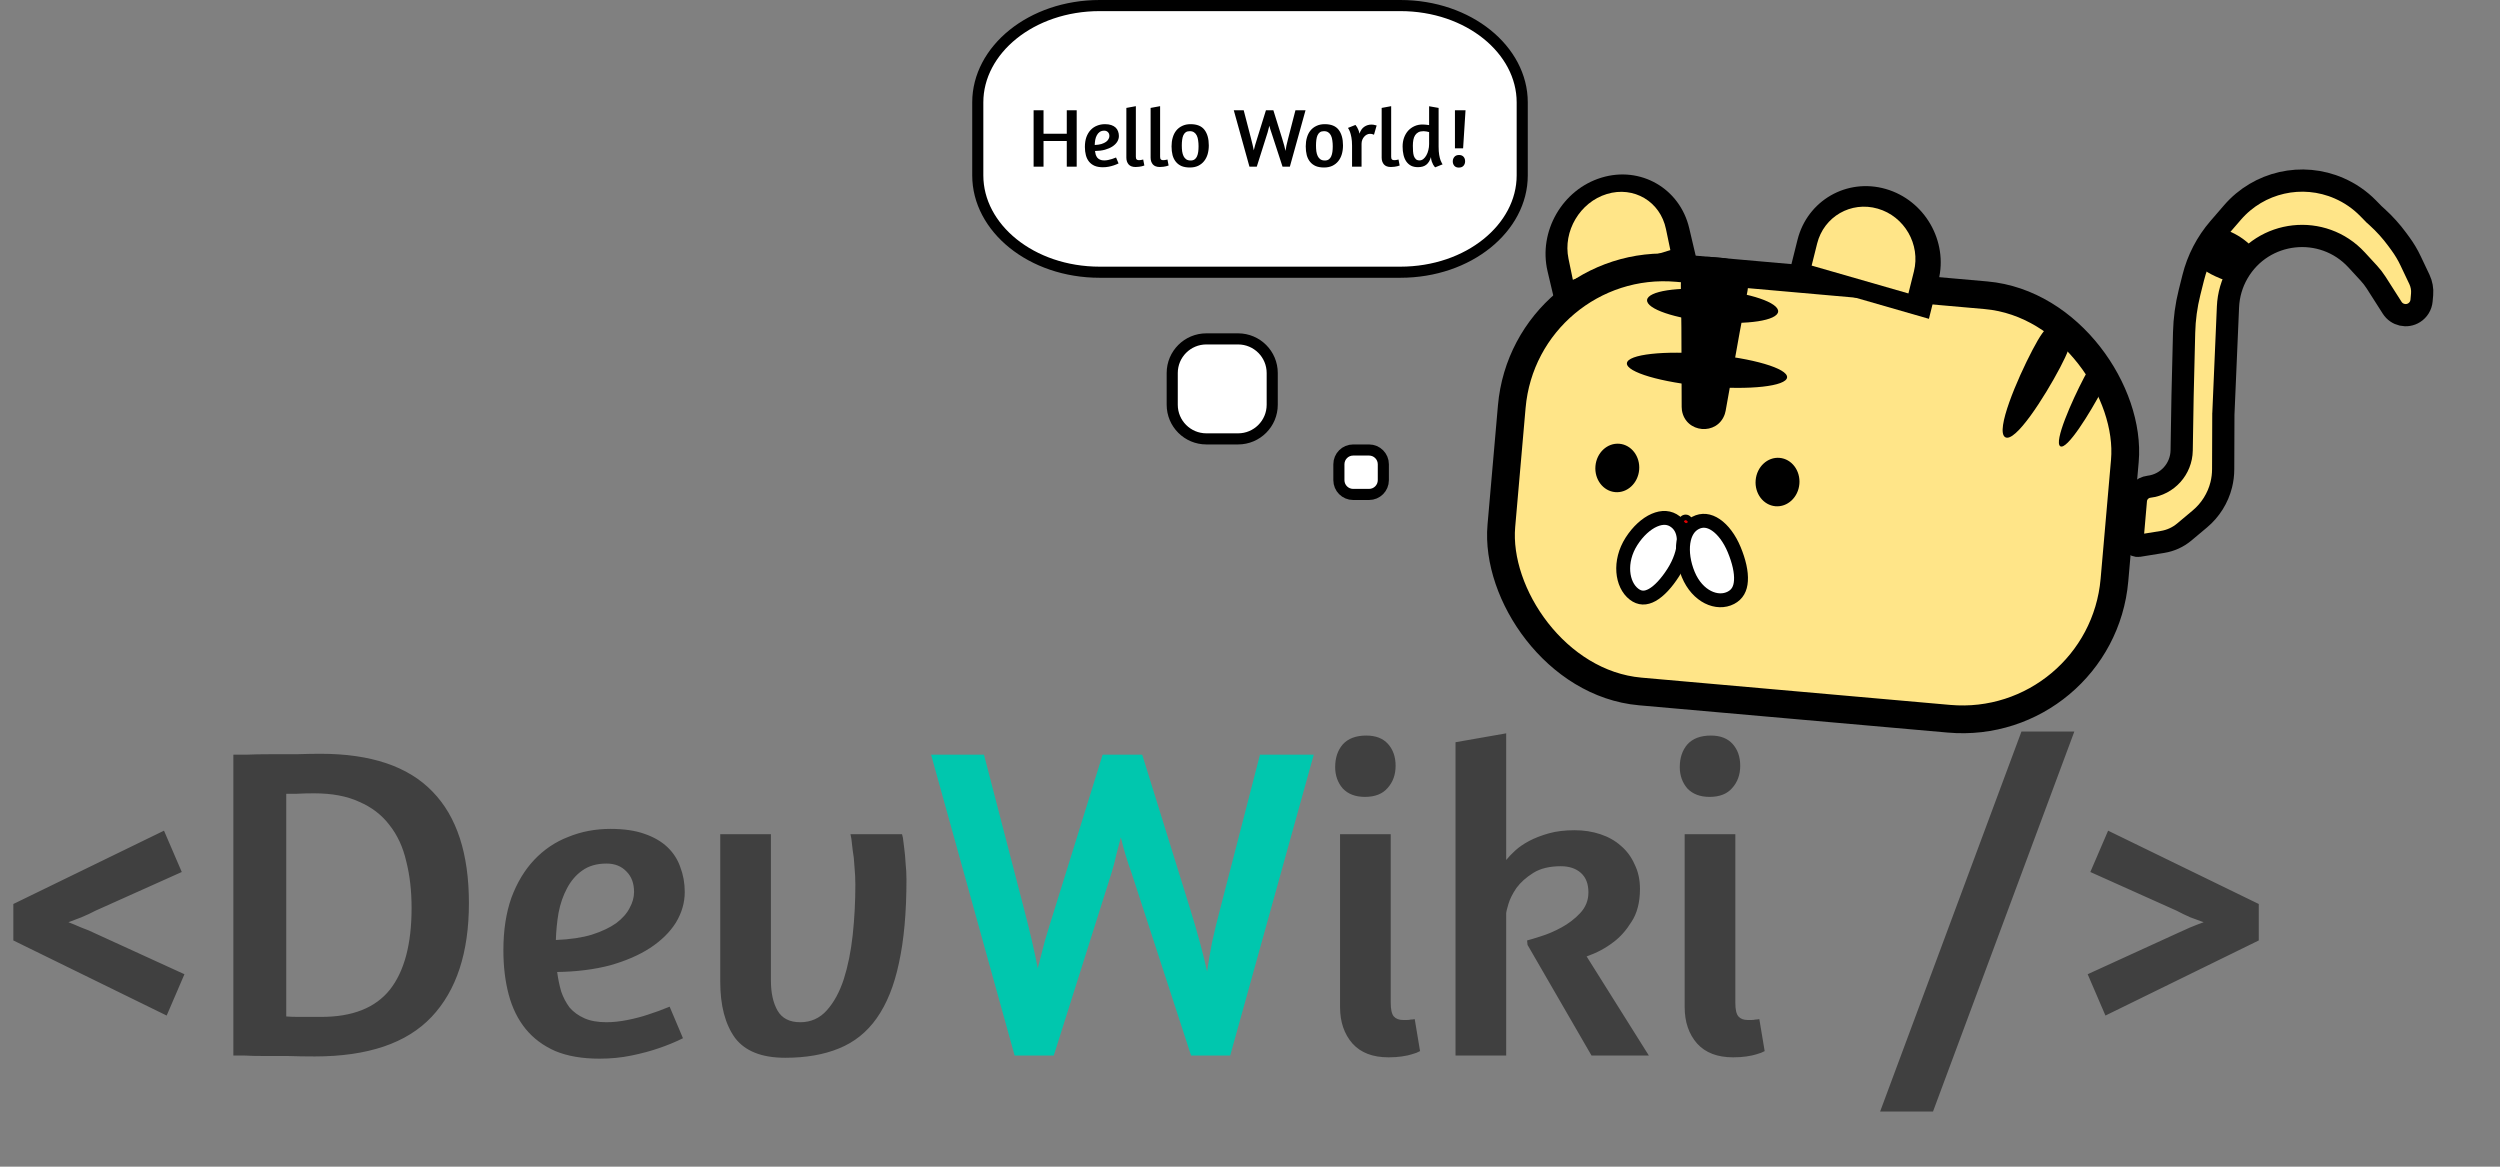 <svg width="90" height="42" viewBox="0 0 90 42" fill="none" xmlns="http://www.w3.org/2000/svg">
<rect x="0" y="0" width="90" height="42" fill="#808080" stroke="none"/>
<path d="M48.714 16.2H49.286C49.57 16.2 49.8 16.43 49.8 16.714V17.286C49.8 17.57 49.57 17.8 49.286 17.8H48.714C48.43 17.8 48.2 17.57 48.2 17.286V16.714C48.2 16.43 48.43 16.2 48.714 16.2Z" fill="white" stroke="black" stroke-width="0.4"/>
<path d="M43.429 12.2H44.571C45.25 12.2 45.8 12.75 45.8 13.429V14.571C45.8 15.25 45.25 15.8 44.571 15.8H43.429C42.75 15.8 42.2 15.25 42.2 14.571V13.429C42.2 12.75 42.75 12.2 43.429 12.2Z" fill="white" stroke="black" stroke-width="0.4"/>
<path d="M39.59 0.2H50.41C52.878 0.2 54.8 1.799 54.8 3.684V6.316C54.8 8.201 52.878 9.8 50.41 9.8H39.59C37.122 9.8 35.2 8.201 35.2 6.316V3.684C35.2 1.799 37.122 0.2 39.59 0.2Z" fill="white" stroke="black" stroke-width="0.4"/>
<path d="M6 36.56L0.48 33.856L0.48 32.544L5.904 29.904L6.544 31.392L3.44 32.784C3.28 32.869 3.109 32.949 2.928 33.024C2.757 33.088 2.603 33.147 2.464 33.2C2.603 33.253 2.757 33.317 2.928 33.392C3.109 33.456 3.285 33.531 3.456 33.616L6.64 35.072L6 36.56ZM8.401 27.168C8.476 27.168 8.636 27.168 8.881 27.168C9.127 27.157 9.404 27.152 9.713 27.152C10.023 27.152 10.343 27.152 10.673 27.152C11.004 27.141 11.292 27.136 11.537 27.136C13.351 27.136 14.695 27.589 15.569 28.496C16.444 29.392 16.881 30.731 16.881 32.512C16.881 34.293 16.433 35.659 15.537 36.608C14.641 37.557 13.239 38.032 11.329 38.032C10.999 38.032 10.673 38.027 10.353 38.016C10.044 38.016 9.756 38.016 9.489 38.016C9.233 38.016 9.009 38.011 8.817 38C8.625 38 8.487 38 8.401 38V27.168ZM11.313 28.56C11.068 28.56 10.86 28.565 10.689 28.576C10.529 28.576 10.401 28.576 10.305 28.576V36.592C10.423 36.603 10.572 36.608 10.753 36.608C10.945 36.608 11.217 36.608 11.569 36.608C12.689 36.608 13.511 36.283 14.033 35.632C14.556 34.971 14.817 33.989 14.817 32.688C14.817 32.069 14.753 31.509 14.625 31.008C14.508 30.496 14.305 30.059 14.017 29.696C13.74 29.333 13.377 29.056 12.929 28.864C12.492 28.661 11.953 28.56 11.313 28.56ZM18.122 34.208C18.122 33.493 18.218 32.864 18.41 32.32C18.613 31.776 18.885 31.323 19.227 30.96C19.578 30.587 19.989 30.309 20.459 30.128C20.928 29.936 21.434 29.84 21.979 29.84C22.459 29.84 22.864 29.899 23.195 30.016C23.536 30.133 23.813 30.293 24.026 30.496C24.24 30.699 24.395 30.939 24.491 31.216C24.597 31.493 24.651 31.792 24.651 32.112C24.651 32.496 24.544 32.864 24.331 33.216C24.117 33.557 23.808 33.861 23.402 34.128C23.008 34.384 22.528 34.592 21.962 34.752C21.397 34.901 20.762 34.981 20.058 34.992C20.09 35.237 20.139 35.472 20.203 35.696C20.277 35.909 20.378 36.101 20.506 36.272C20.645 36.432 20.821 36.56 21.035 36.656C21.248 36.752 21.515 36.8 21.834 36.8C22.069 36.8 22.32 36.773 22.587 36.72C22.853 36.667 23.099 36.603 23.323 36.528C23.589 36.443 23.851 36.347 24.107 36.24L24.587 37.376C24.309 37.515 24.011 37.637 23.691 37.744C23.413 37.84 23.093 37.925 22.73 38C22.368 38.075 21.984 38.112 21.578 38.112C20.96 38.112 20.432 38.021 19.994 37.84C19.557 37.648 19.2 37.381 18.922 37.04C18.645 36.699 18.442 36.288 18.314 35.808C18.186 35.328 18.122 34.795 18.122 34.208ZM21.834 31.088C21.483 31.088 21.189 31.173 20.954 31.344C20.73 31.504 20.549 31.717 20.41 31.984C20.272 32.24 20.171 32.533 20.107 32.864C20.053 33.184 20.021 33.509 20.011 33.84C20.523 33.819 20.954 33.755 21.306 33.648C21.669 33.531 21.962 33.392 22.186 33.232C22.41 33.061 22.57 32.88 22.666 32.688C22.773 32.496 22.826 32.304 22.826 32.112C22.826 31.803 22.736 31.557 22.555 31.376C22.373 31.184 22.133 31.088 21.834 31.088ZM32.473 30.032L32.505 30.16C32.515 30.256 32.531 30.384 32.553 30.544C32.574 30.693 32.59 30.869 32.601 31.072C32.622 31.264 32.633 31.461 32.633 31.664C32.633 32.848 32.542 33.851 32.361 34.672C32.19 35.483 31.923 36.144 31.561 36.656C31.209 37.157 30.755 37.52 30.201 37.744C29.657 37.968 29.011 38.08 28.265 38.08C27.422 38.08 26.819 37.84 26.457 37.36C26.105 36.869 25.929 36.197 25.929 35.344V30.032H27.753V35.296C27.753 35.744 27.833 36.107 27.993 36.384C28.153 36.661 28.425 36.8 28.809 36.8C29.193 36.8 29.513 36.656 29.769 36.368C30.025 36.08 30.227 35.707 30.377 35.248C30.526 34.779 30.633 34.251 30.697 33.664C30.761 33.067 30.793 32.464 30.793 31.856C30.793 31.632 30.782 31.413 30.761 31.2C30.75 30.976 30.729 30.779 30.697 30.608C30.675 30.437 30.659 30.299 30.649 30.192L30.617 30.032H32.473ZM49.986 38.064C49.42 38.064 48.988 37.899 48.69 37.568C48.391 37.227 48.242 36.789 48.242 36.256V30.032H50.066V36.096C50.066 36.341 50.103 36.507 50.178 36.592C50.252 36.677 50.364 36.72 50.514 36.72C50.556 36.72 50.599 36.72 50.642 36.72C50.695 36.72 50.743 36.715 50.786 36.704C50.828 36.704 50.876 36.699 50.93 36.688L51.122 37.84C51.047 37.883 50.951 37.92 50.834 37.952C50.738 37.984 50.615 38.011 50.466 38.032C50.327 38.053 50.167 38.064 49.986 38.064ZM49.186 26.48C49.527 26.48 49.788 26.581 49.97 26.784C50.151 26.987 50.242 27.248 50.242 27.568C50.242 27.888 50.146 28.155 49.954 28.368C49.772 28.581 49.5 28.688 49.138 28.688C48.796 28.688 48.53 28.587 48.338 28.384C48.156 28.171 48.066 27.915 48.066 27.616C48.066 27.285 48.156 27.013 48.338 26.8C48.53 26.587 48.812 26.48 49.186 26.48ZM54.223 26.4V30.96C54.309 30.853 54.415 30.741 54.543 30.624C54.682 30.496 54.853 30.379 55.055 30.272C55.258 30.165 55.493 30.075 55.759 30C56.026 29.925 56.335 29.888 56.687 29.888C57.018 29.888 57.327 29.936 57.615 30.032C57.903 30.128 58.149 30.267 58.351 30.448C58.565 30.629 58.73 30.853 58.847 31.12C58.975 31.376 59.039 31.669 59.039 32C59.039 32.48 58.938 32.875 58.735 33.184C58.543 33.493 58.325 33.739 58.079 33.92C57.802 34.133 57.482 34.304 57.119 34.432L59.359 38H57.295L54.991 34.016L54.975 33.856C55.061 33.835 55.221 33.787 55.455 33.712C55.701 33.637 55.951 33.531 56.207 33.392C56.463 33.253 56.687 33.083 56.879 32.88C57.082 32.667 57.183 32.416 57.183 32.128C57.183 31.819 57.093 31.584 56.911 31.424C56.73 31.264 56.49 31.184 56.191 31.184C55.786 31.184 55.455 31.264 55.199 31.424C54.943 31.584 54.741 31.765 54.591 31.968C54.453 32.171 54.357 32.363 54.303 32.544C54.25 32.725 54.223 32.832 54.223 32.864V38H52.399V26.72L54.223 26.4ZM62.392 38.064C61.827 38.064 61.395 37.899 61.096 37.568C60.797 37.227 60.648 36.789 60.648 36.256V30.032H62.472V36.096C62.472 36.341 62.509 36.507 62.584 36.592C62.658 36.677 62.77 36.72 62.92 36.72C62.962 36.72 63.005 36.72 63.048 36.72C63.101 36.72 63.149 36.715 63.192 36.704C63.234 36.704 63.282 36.699 63.336 36.688L63.528 37.84C63.453 37.883 63.357 37.92 63.24 37.952C63.144 37.984 63.021 38.011 62.872 38.032C62.733 38.053 62.573 38.064 62.392 38.064ZM61.592 26.48C61.933 26.48 62.194 26.581 62.376 26.784C62.557 26.987 62.648 27.248 62.648 27.568C62.648 27.888 62.552 28.155 62.36 28.368C62.178 28.581 61.907 28.688 61.544 28.688C61.203 28.688 60.936 28.587 60.744 28.384C60.562 28.171 60.472 27.915 60.472 27.616C60.472 27.285 60.562 27.013 60.744 26.8C60.936 26.587 61.218 26.48 61.592 26.48ZM72.772 26.336H74.676L69.588 40.016H67.684L72.772 26.336ZM75.156 35.072L78.34 33.616C78.5 33.541 78.665 33.467 78.836 33.392C79.017 33.317 79.182 33.253 79.332 33.2C79.182 33.147 79.022 33.088 78.852 33.024C78.681 32.949 78.516 32.869 78.356 32.784L75.252 31.392L75.892 29.904L81.316 32.544V33.856L75.796 36.56L75.156 35.072Z" fill="#404040"/>
<path d="M40.735 31.424C40.575 30.987 40.447 30.56 40.351 30.144C40.298 30.347 40.245 30.549 40.191 30.752C40.149 30.955 40.09 31.179 40.015 31.424L37.935 38H36.527L33.519 27.168H35.423L36.831 32.592C37.077 33.531 37.253 34.288 37.359 34.864C37.434 34.565 37.519 34.235 37.615 33.872C37.722 33.509 37.85 33.093 37.999 32.624L39.695 27.168L41.119 27.168L42.815 32.624C42.965 33.104 43.093 33.541 43.199 33.936C43.306 34.331 43.391 34.677 43.455 34.976C43.498 34.677 43.557 34.331 43.631 33.936C43.717 33.541 43.823 33.104 43.951 32.624L45.359 27.168H47.295L44.287 38H42.879L40.735 31.424Z" fill="#00C7AE"/>
<path d="M55.712 9.766C55.375 8.332 56.244 6.823 57.652 6.395V6.395C59.06 5.966 60.475 6.782 60.812 8.215L61.125 9.546L56.026 11.097L55.712 9.766Z" fill="black"/>
<path d="M56.466 9.314C56.26 8.322 56.879 7.278 57.848 6.984V6.984C58.817 6.689 59.77 7.254 59.975 8.247L60.133 9.004L56.623 10.072L56.466 9.314Z" fill="#FFE588"/>
<rect x="0.455" y="0.542" width="22.16" height="15.307" rx="5.5" transform="matrix(0.996 0.088 -0.087 0.996 54.496 8.583)" fill="#FFE588" stroke="black"/>
<path d="M64.71 8.634C65.064 7.219 66.486 6.4 67.888 6.803V6.803C69.29 7.207 70.14 8.681 69.786 10.096L69.441 11.478L64.365 10.016L64.71 8.634Z" fill="black"/>
<path d="M65.417 8.768C65.659 7.797 66.636 7.234 67.598 7.511V7.511C68.561 7.788 69.144 8.8 68.901 9.771L68.703 10.564L65.219 9.561L65.417 8.768Z" fill="#FFE588"/>
<path d="M62.093 14.906C61.824 15.695 60.678 15.595 60.549 14.77V14.77C60.543 14.731 60.54 14.69 60.54 14.65L60.53 11.787L60.51 10.258C60.502 9.666 61.007 9.198 61.596 9.25L62.015 9.286C62.605 9.338 63.021 9.888 62.911 10.469L62.627 11.971L62.123 14.789C62.116 14.829 62.106 14.868 62.093 14.906V14.906Z" fill="black"/>
<ellipse cx="2.895" cy="0.582" rx="2.895" ry="0.582" transform="matrix(0.996 0.088 -0.087 0.996 58.619 12.496)" fill="black"/>
<ellipse cx="2.369" cy="0.582" rx="2.369" ry="0.582" transform="matrix(0.996 0.088 -0.087 0.996 59.345 10.221)" fill="black"/>
<path d="M60.239 20.61C59.995 20.992 59.732 21.277 59.481 21.418C59.243 21.55 59.031 21.549 58.824 21.389C58.382 21.049 58.27 20.215 58.733 19.489C58.967 19.123 59.265 18.854 59.556 18.727C59.844 18.601 60.105 18.619 60.316 18.782C60.529 18.945 60.628 19.198 60.617 19.521C60.605 19.852 60.474 20.24 60.239 20.61Z" fill="white" stroke="black" stroke-width="0.5"/>
<path d="M62.431 19.787C62.605 20.206 62.694 20.596 62.674 20.905C62.656 21.197 62.545 21.399 62.314 21.52C61.82 21.778 61.109 21.48 60.778 20.684C60.611 20.283 60.553 19.867 60.603 19.526C60.653 19.19 60.802 18.948 61.038 18.825C61.275 18.701 61.524 18.729 61.772 18.897C62.025 19.069 62.263 19.383 62.431 19.787Z" fill="white" stroke="black" stroke-width="0.5"/>
<ellipse cx="0.79" cy="0.874" rx="0.79" ry="0.874" transform="matrix(0.996 0.088 -0.087 0.996 57.512 15.906)" fill="black"/>
<ellipse cx="0.79" cy="0.874" rx="0.79" ry="0.874" transform="matrix(0.996 0.088 -0.087 0.996 63.28 16.414)" fill="black"/>
<path d="M60.844 18.849C60.786 18.939 60.68 18.955 60.609 18.901C60.557 18.861 60.531 18.825 60.522 18.799C60.516 18.779 60.513 18.752 60.541 18.709C60.599 18.619 60.705 18.602 60.776 18.657C60.828 18.697 60.853 18.733 60.862 18.759C60.869 18.779 60.871 18.806 60.844 18.849Z" fill="#DD0000" stroke="black" stroke-width="0.2"/>
<path d="M80.042 14.892L80.041 14.9L80.041 14.908L80.034 16.893C80.034 17.082 80.01 17.271 79.965 17.454C79.844 17.934 79.575 18.364 79.195 18.682L78.633 19.153C78.41 19.34 78.14 19.463 77.853 19.509L76.99 19.649C76.919 19.66 76.847 19.631 76.804 19.573C76.777 19.535 76.764 19.489 76.768 19.443L76.892 18.012C76.914 17.758 77.111 17.554 77.365 17.522C78.028 17.441 78.529 16.883 78.54 16.215L78.572 14.278L78.572 14.275L78.628 11.971C78.64 11.483 78.705 10.999 78.824 10.525L78.956 9.997C79.12 9.339 79.437 8.728 79.881 8.215L80.37 7.649C81.32 6.55 82.875 6.197 84.207 6.778C84.598 6.948 84.953 7.192 85.251 7.496L85.456 7.705L85.464 7.714L85.473 7.721L85.578 7.817C85.847 8.061 86.09 8.331 86.304 8.623L86.414 8.773C86.556 8.967 86.68 9.174 86.782 9.391L87.1 10.061C87.178 10.227 87.212 10.411 87.196 10.594L87.176 10.821C87.16 11 87.062 11.161 86.91 11.257C86.642 11.426 86.288 11.346 86.118 11.079L85.544 10.179C85.466 10.057 85.378 9.943 85.281 9.837L84.84 9.358C83.619 8.032 81.465 8.268 80.563 9.826C80.347 10.199 80.225 10.618 80.207 11.049L80.042 14.892Z" fill="#FFE588" stroke="black" stroke-width="0.8"/>
<path d="M81.233 9.236C81.022 9.438 80.95 10.252 80.42 10.205C78.98 9.725 79.026 9.388 79.056 9.044C79.086 8.7 79.371 8.188 79.9 8.235C80.43 8.281 81.263 8.891 81.233 9.236Z" fill="black"/>
<path d="M74.165 13.228C73.607 14.289 72.541 15.964 72.184 15.737C71.828 15.509 72.614 13.656 73.171 12.595C73.728 11.534 73.846 11.667 74.202 11.894C74.559 12.122 74.722 12.167 74.165 13.228Z" fill="black"/>
<path d="M75.689 14.016C75.243 14.865 74.408 16.216 74.17 16.065C73.933 15.913 74.581 14.442 75.026 13.593C75.472 12.745 75.547 12.839 75.785 12.991C76.022 13.143 76.134 13.167 75.689 14.016Z" fill="black"/>
<path d="M38.404 5.076H37.567V6H37.21V3.969H37.567V4.815H38.404V3.969H38.761V6H38.404V5.076ZM39.056 5.289C39.056 5.155 39.074 5.037 39.11 4.935C39.148 4.833 39.199 4.748 39.263 4.68C39.329 4.61 39.406 4.558 39.494 4.524C39.582 4.488 39.677 4.47 39.779 4.47C39.869 4.47 39.945 4.481 40.007 4.503C40.071 4.525 40.123 4.555 40.163 4.593C40.203 4.631 40.232 4.676 40.25 4.728C40.27 4.78 40.28 4.836 40.28 4.896C40.28 4.968 40.26 5.037 40.22 5.103C40.18 5.167 40.122 5.224 40.046 5.274C39.972 5.322 39.882 5.361 39.776 5.391C39.67 5.419 39.551 5.434 39.419 5.436C39.425 5.482 39.434 5.526 39.446 5.568C39.46 5.608 39.479 5.644 39.503 5.676C39.529 5.706 39.562 5.73 39.602 5.748C39.642 5.766 39.692 5.775 39.752 5.775C39.796 5.775 39.843 5.77 39.893 5.76C39.943 5.75 39.989 5.738 40.031 5.724C40.081 5.708 40.13 5.69 40.178 5.67L40.268 5.883C40.216 5.909 40.16 5.932 40.1 5.952C40.048 5.97 39.988 5.986 39.92 6C39.852 6.014 39.78 6.021 39.704 6.021C39.588 6.021 39.489 6.004 39.407 5.97C39.325 5.934 39.258 5.884 39.206 5.82C39.154 5.756 39.116 5.679 39.092 5.589C39.068 5.499 39.056 5.399 39.056 5.289ZM39.752 4.704C39.686 4.704 39.631 4.72 39.587 4.752C39.545 4.782 39.511 4.822 39.485 4.872C39.459 4.92 39.44 4.975 39.428 5.037C39.418 5.097 39.412 5.158 39.41 5.22C39.506 5.216 39.587 5.204 39.653 5.184C39.721 5.162 39.776 5.136 39.818 5.106C39.86 5.074 39.89 5.04 39.908 5.004C39.928 4.968 39.938 4.932 39.938 4.896C39.938 4.838 39.921 4.792 39.887 4.758C39.853 4.722 39.808 4.704 39.752 4.704ZM40.882 6.012C40.768 6.012 40.684 5.981 40.63 5.919C40.576 5.855 40.549 5.774 40.549 5.676V3.885L40.891 3.822V5.643C40.891 5.689 40.9 5.721 40.918 5.739C40.936 5.757 40.962 5.766 40.996 5.766C41.016 5.766 41.035 5.765 41.053 5.763C41.073 5.761 41.091 5.758 41.107 5.754C41.125 5.75 41.141 5.746 41.155 5.742L41.197 5.958C41.171 5.968 41.142 5.977 41.11 5.985C41.082 5.993 41.049 5.999 41.011 6.003C40.973 6.009 40.93 6.012 40.882 6.012ZM41.755 6.012C41.641 6.012 41.557 5.981 41.503 5.919C41.449 5.855 41.422 5.774 41.422 5.676V3.885L41.764 3.822V5.643C41.764 5.689 41.773 5.721 41.791 5.739C41.809 5.757 41.835 5.766 41.869 5.766C41.889 5.766 41.908 5.765 41.926 5.763C41.946 5.761 41.964 5.758 41.98 5.754C41.998 5.75 42.014 5.746 42.028 5.742L42.07 5.958C42.044 5.968 42.015 5.977 41.983 5.985C41.955 5.993 41.922 5.999 41.884 6.003C41.846 6.009 41.803 6.012 41.755 6.012ZM42.86 4.47C43.09 4.47 43.257 4.538 43.361 4.674C43.465 4.81 43.517 4.997 43.517 5.235C43.517 5.347 43.503 5.452 43.475 5.55C43.447 5.646 43.404 5.73 43.346 5.802C43.29 5.872 43.219 5.928 43.133 5.97C43.047 6.01 42.947 6.03 42.833 6.03C42.719 6.03 42.62 6.013 42.536 5.979C42.454 5.943 42.386 5.892 42.332 5.826C42.278 5.76 42.238 5.68 42.212 5.586C42.188 5.492 42.176 5.386 42.176 5.268C42.176 5.154 42.19 5.049 42.218 4.953C42.246 4.855 42.288 4.771 42.344 4.701C42.402 4.629 42.474 4.573 42.56 4.533C42.646 4.491 42.746 4.47 42.86 4.47ZM42.83 4.722C42.772 4.722 42.724 4.735 42.686 4.761C42.65 4.787 42.621 4.824 42.599 4.872C42.579 4.918 42.565 4.973 42.557 5.037C42.549 5.099 42.545 5.166 42.545 5.238C42.545 5.312 42.549 5.382 42.557 5.448C42.567 5.514 42.584 5.572 42.608 5.622C42.632 5.67 42.664 5.708 42.704 5.736C42.746 5.764 42.799 5.778 42.863 5.778C42.921 5.778 42.968 5.765 43.004 5.739C43.042 5.713 43.071 5.677 43.091 5.631C43.113 5.583 43.128 5.528 43.136 5.466C43.144 5.404 43.148 5.337 43.148 5.265C43.148 5.191 43.143 5.121 43.133 5.055C43.125 4.989 43.109 4.931 43.085 4.881C43.061 4.831 43.028 4.792 42.986 4.764C42.946 4.736 42.894 4.722 42.83 4.722ZM45.769 4.767C45.739 4.685 45.715 4.605 45.697 4.527C45.687 4.565 45.677 4.603 45.667 4.641C45.659 4.679 45.648 4.721 45.634 4.767L45.244 6H44.98L44.416 3.969H44.773L45.037 4.986C45.083 5.162 45.116 5.304 45.136 5.412C45.15 5.356 45.166 5.294 45.184 5.226C45.204 5.158 45.228 5.08 45.256 4.992L45.574 3.969H45.841L46.159 4.992C46.187 5.082 46.211 5.164 46.231 5.238C46.251 5.312 46.267 5.377 46.279 5.433C46.287 5.377 46.298 5.312 46.312 5.238C46.328 5.164 46.348 5.082 46.372 4.992L46.636 3.969H46.999L46.435 6H46.171L45.769 4.767ZM47.691 4.47C47.921 4.47 48.088 4.538 48.192 4.674C48.296 4.81 48.348 4.997 48.348 5.235C48.348 5.347 48.334 5.452 48.306 5.55C48.278 5.646 48.235 5.73 48.177 5.802C48.121 5.872 48.05 5.928 47.964 5.97C47.878 6.01 47.778 6.03 47.664 6.03C47.55 6.03 47.451 6.013 47.367 5.979C47.285 5.943 47.217 5.892 47.163 5.826C47.109 5.76 47.069 5.68 47.043 5.586C47.019 5.492 47.007 5.386 47.007 5.268C47.007 5.154 47.021 5.049 47.049 4.953C47.077 4.855 47.119 4.771 47.175 4.701C47.233 4.629 47.305 4.573 47.391 4.533C47.477 4.491 47.577 4.47 47.691 4.47ZM47.661 4.722C47.603 4.722 47.555 4.735 47.517 4.761C47.481 4.787 47.452 4.824 47.43 4.872C47.41 4.918 47.396 4.973 47.388 5.037C47.38 5.099 47.376 5.166 47.376 5.238C47.376 5.312 47.38 5.382 47.388 5.448C47.398 5.514 47.415 5.572 47.439 5.622C47.463 5.67 47.495 5.708 47.535 5.736C47.577 5.764 47.63 5.778 47.694 5.778C47.752 5.778 47.799 5.765 47.835 5.739C47.873 5.713 47.902 5.677 47.922 5.631C47.944 5.583 47.959 5.528 47.967 5.466C47.975 5.404 47.979 5.337 47.979 5.265C47.979 5.191 47.974 5.121 47.964 5.055C47.956 4.989 47.94 4.931 47.916 4.881C47.892 4.831 47.859 4.792 47.817 4.764C47.777 4.736 47.725 4.722 47.661 4.722ZM49.316 4.818C49.28 4.818 49.244 4.827 49.208 4.845C49.172 4.863 49.14 4.888 49.112 4.92C49.084 4.95 49.061 4.987 49.043 5.031C49.025 5.075 49.016 5.124 49.016 5.178V6H48.674V5.244C48.674 5.124 48.666 5.024 48.65 4.944C48.634 4.862 48.617 4.796 48.599 4.746C48.577 4.688 48.553 4.641 48.527 4.605L48.797 4.497C48.815 4.519 48.834 4.546 48.854 4.578C48.87 4.606 48.886 4.639 48.902 4.677C48.918 4.715 48.931 4.76 48.941 4.812C48.981 4.696 49.039 4.613 49.115 4.563C49.191 4.511 49.277 4.485 49.373 4.485C49.419 4.485 49.462 4.491 49.502 4.503C49.542 4.513 49.561 4.518 49.559 4.518L49.463 4.851C49.465 4.851 49.453 4.846 49.427 4.836C49.403 4.824 49.366 4.818 49.316 4.818ZM50.073 6.012C49.959 6.012 49.875 5.981 49.821 5.919C49.767 5.855 49.74 5.774 49.74 5.676V3.885L50.082 3.822V5.643C50.082 5.689 50.091 5.721 50.109 5.739C50.127 5.757 50.153 5.766 50.187 5.766C50.207 5.766 50.226 5.765 50.244 5.763C50.264 5.761 50.282 5.758 50.298 5.754C50.316 5.75 50.332 5.746 50.346 5.742L50.388 5.958C50.362 5.968 50.333 5.977 50.301 5.985C50.273 5.993 50.24 5.999 50.202 6.003C50.164 6.009 50.121 6.012 50.073 6.012ZM51.667 6.024C51.663 6.022 51.654 6.013 51.64 5.997C51.626 5.979 51.61 5.955 51.592 5.925C51.576 5.895 51.56 5.858 51.544 5.814C51.528 5.768 51.518 5.715 51.514 5.655C51.48 5.775 51.425 5.866 51.349 5.928C51.275 5.988 51.174 6.018 51.046 6.018C50.952 6.018 50.87 6.001 50.8 5.967C50.732 5.931 50.675 5.881 50.629 5.817C50.583 5.751 50.549 5.672 50.527 5.58C50.505 5.488 50.494 5.386 50.494 5.274C50.494 5.16 50.511 5.055 50.545 4.959C50.581 4.861 50.63 4.777 50.692 4.707C50.756 4.637 50.832 4.582 50.92 4.542C51.008 4.502 51.105 4.482 51.211 4.482C51.247 4.482 51.285 4.484 51.325 4.488C51.367 4.492 51.408 4.497 51.448 4.503V3.825L51.79 3.885V5.277C51.79 5.397 51.797 5.497 51.811 5.577C51.825 5.655 51.841 5.719 51.859 5.769C51.877 5.817 51.893 5.852 51.907 5.874C51.923 5.896 51.932 5.91 51.934 5.916L51.667 6.024ZM51.103 5.775C51.153 5.775 51.199 5.758 51.241 5.724C51.283 5.69 51.319 5.646 51.349 5.592C51.381 5.536 51.405 5.473 51.421 5.403C51.439 5.333 51.448 5.261 51.448 5.187V4.755C51.428 4.749 51.398 4.742 51.358 4.734C51.318 4.726 51.282 4.722 51.25 4.722C51.174 4.722 51.111 4.735 51.061 4.761C51.013 4.787 50.974 4.823 50.944 4.869C50.914 4.915 50.893 4.97 50.881 5.034C50.869 5.098 50.863 5.168 50.863 5.244C50.863 5.314 50.865 5.381 50.869 5.445C50.873 5.509 50.883 5.566 50.899 5.616C50.917 5.664 50.942 5.703 50.974 5.733C51.006 5.761 51.049 5.775 51.103 5.775ZM52.525 5.58C52.595 5.58 52.649 5.601 52.687 5.643C52.725 5.685 52.744 5.739 52.744 5.805C52.744 5.869 52.725 5.923 52.687 5.967C52.649 6.011 52.592 6.033 52.516 6.033C52.446 6.033 52.392 6.011 52.354 5.967C52.318 5.923 52.3 5.871 52.3 5.811C52.3 5.747 52.319 5.693 52.357 5.649C52.395 5.603 52.451 5.58 52.525 5.58ZM52.378 3.969H52.759L52.672 5.34H52.378V3.969Z" fill="black"/>
</svg>
